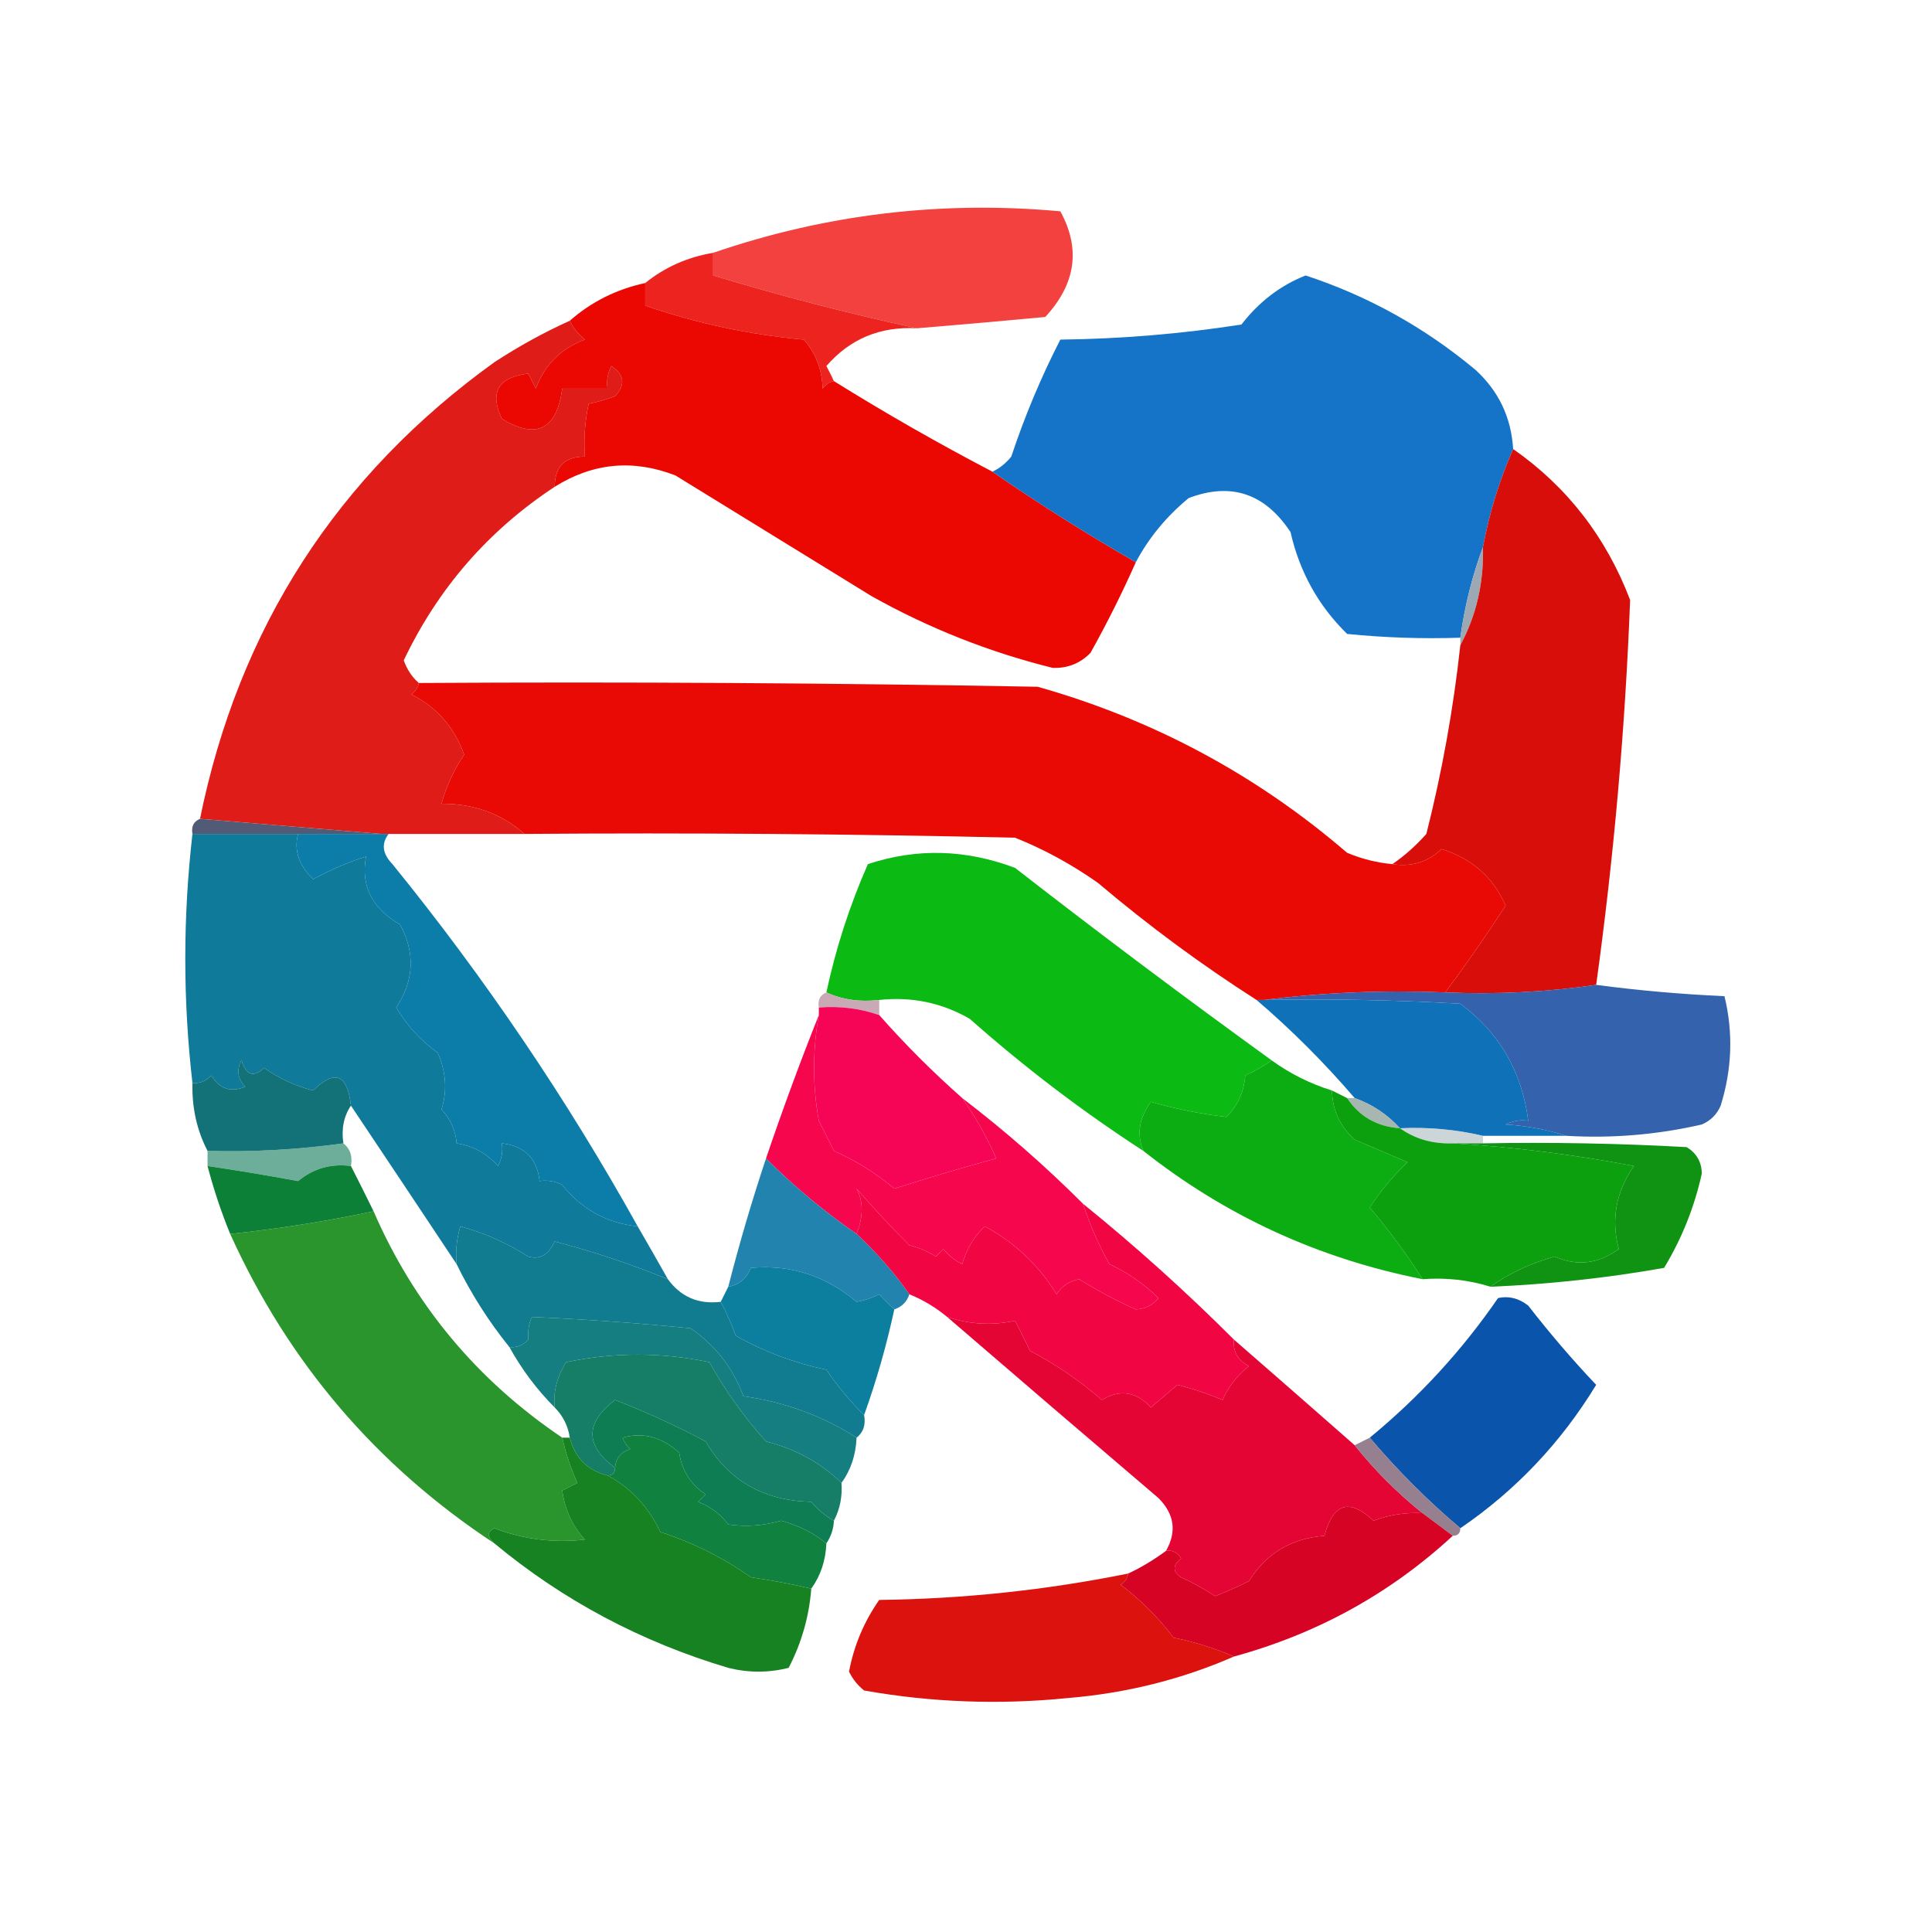 <?xml version="1.0" encoding="UTF-8"?>
<!DOCTYPE svg PUBLIC "-//W3C//DTD SVG 1.1//EN" "http://www.w3.org/Graphics/SVG/1.1/DTD/svg11.dtd">
<svg xmlns="http://www.w3.org/2000/svg" version="1.1" width="256px" height="256px" style="shape-rendering:geometricPrecision; text-rendering:geometricPrecision; image-rendering:optimizeQuality; fill-rule:evenodd; clip-rule:evenodd" xmlns:xlink="http://www.w3.org/1999/xlink">
<g><path style="opacity:0.949" fill="#f13734" d="M 121.5,43.5 C 112.529,41.565 103.529,39.232 94.5,36.5C 94.5,35.5 94.5,34.5 94.5,33.5C 109.398,28.388 124.731,26.555 140.5,28C 143.22,32.966 142.553,37.633 138.5,42C 132.829,42.531 127.162,43.031 121.5,43.5 Z"/></g>
<g><path style="opacity:0.983" fill="#ed201c" d="M 94.5,33.5 C 94.5,34.5 94.5,35.5 94.5,36.5C 103.529,39.232 112.529,41.565 121.5,43.5C 116.62,43.233 112.62,44.9 109.5,48.5C 109.863,49.184 110.196,49.85 110.5,50.5C 109.883,50.611 109.383,50.944 109,51.5C 108.933,48.953 108.099,46.786 106.5,45C 99.284,44.34 92.284,42.84 85.5,40.5C 85.5,39.5 85.5,38.5 85.5,37.5C 88.088,35.408 91.088,34.075 94.5,33.5 Z"/></g>
<g><path style="opacity:0.993" fill="#eb0803" d="M 85.5,37.5 C 85.5,38.5 85.5,39.5 85.5,40.5C 92.284,42.84 99.284,44.34 106.5,45C 108.099,46.786 108.933,48.953 109,51.5C 109.383,50.944 109.883,50.611 110.5,50.5C 117.302,54.738 124.302,58.738 131.5,62.5C 137.628,66.736 143.962,70.736 150.5,74.5C 148.697,78.563 146.697,82.563 144.5,86.5C 143.148,87.896 141.481,88.563 139.5,88.5C 131.087,86.417 123.087,83.25 115.5,79C 106.833,73.667 98.167,68.333 89.5,63C 83.904,60.824 78.571,61.324 73.5,64.5C 73.525,61.821 74.858,60.488 77.5,60.5C 77.337,58.143 77.503,55.81 78,53.5C 79.135,53.273 80.302,52.94 81.5,52.5C 82.911,50.983 82.744,49.649 81,48.5C 80.517,49.448 80.35,50.448 80.5,51.5C 78.5,51.5 76.5,51.5 74.5,51.5C 73.756,56.935 71.089,58.269 66.5,55.5C 64.835,51.978 66.001,49.978 70,49.5C 70.333,50.167 70.667,50.833 71,51.5C 72.167,48.333 74.333,46.167 77.5,45C 76.62,44.292 75.953,43.458 75.5,42.5C 78.365,39.986 81.698,38.32 85.5,37.5 Z"/></g>
<g><path style="opacity:0.979" fill="#1171c6" d="M 200.5,59.5 C 198.664,63.68 197.331,68.013 196.5,72.5C 195.082,76.287 194.082,80.287 193.5,84.5C 188.489,84.666 183.489,84.499 178.5,84C 174.693,80.267 172.193,75.767 171,70.5C 167.6,65.367 163.1,63.867 157.5,66C 154.546,68.441 152.213,71.275 150.5,74.5C 143.962,70.736 137.628,66.736 131.5,62.5C 132.458,62.047 133.292,61.38 134,60.5C 135.789,55.12 137.956,49.953 140.5,45C 148.577,44.902 156.577,44.236 164.5,43C 166.825,39.988 169.659,37.821 173,36.5C 181.275,39.222 188.775,43.389 195.5,49C 198.581,51.814 200.247,55.314 200.5,59.5 Z"/></g>
<g><path style="opacity:0.917" fill="#dc0803" d="M 75.5,42.5 C 75.953,43.458 76.62,44.292 77.5,45C 74.333,46.167 72.167,48.333 71,51.5C 70.667,50.833 70.333,50.167 70,49.5C 66.001,49.978 64.835,51.978 66.5,55.5C 71.089,58.269 73.756,56.935 74.5,51.5C 76.5,51.5 78.5,51.5 80.5,51.5C 80.35,50.448 80.517,49.448 81,48.5C 82.744,49.649 82.911,50.983 81.5,52.5C 80.302,52.94 79.135,53.273 78,53.5C 77.503,55.81 77.337,58.143 77.5,60.5C 74.858,60.488 73.525,61.821 73.5,64.5C 64.703,70.299 58.036,77.965 53.5,87.5C 53.942,88.739 54.609,89.739 55.5,90.5C 55.389,91.117 55.056,91.617 54.5,92C 57.883,93.718 60.216,96.385 61.5,100C 60.138,102.034 59.138,104.201 58.5,106.5C 62.764,106.477 66.43,107.81 69.5,110.5C 63.5,110.5 57.5,110.5 51.5,110.5C 51.167,110.5 50.833,110.5 50.5,110.5C 42.5,109.833 34.5,109.167 26.5,108.5C 31.646,83.203 44.646,63.037 65.5,48C 68.727,45.888 72.06,44.055 75.5,42.5 Z"/></g>
<g><path style="opacity:1" fill="#9da8b5" d="M 196.5,72.5 C 196.626,77.222 195.626,81.555 193.5,85.5C 193.5,85.167 193.5,84.833 193.5,84.5C 194.082,80.287 195.082,76.287 196.5,72.5 Z"/></g>
<g><path style="opacity:0.966" fill="#d70703" d="M 200.5,59.5 C 207.656,64.505 212.823,71.172 216,79.5C 215.346,96.56 213.846,113.56 211.5,130.5C 204.922,131.46 198.255,131.793 191.5,131.5C 194.25,127.816 196.917,123.983 199.5,120C 197.865,116.247 195.031,113.747 191,112.5C 189.211,114.229 187.044,114.896 184.5,114.5C 186.103,113.404 187.603,112.07 189,110.5C 191.083,102.253 192.583,93.919 193.5,85.5C 195.626,81.555 196.626,77.222 196.5,72.5C 197.331,68.013 198.664,63.68 200.5,59.5 Z"/></g>
<g><path style="opacity:0.983" fill="#e90702" d="M 55.5,90.5 C 82.835,90.333 110.169,90.5 137.5,91C 152.815,95.328 166.482,102.661 178.5,113C 180.436,113.813 182.436,114.313 184.5,114.5C 187.044,114.896 189.211,114.229 191,112.5C 195.031,113.747 197.865,116.247 199.5,120C 196.917,123.983 194.25,127.816 191.5,131.5C 183.316,131.174 175.316,131.508 167.5,132.5C 167.167,132.5 166.833,132.5 166.5,132.5C 159.203,127.84 152.203,122.673 145.5,117C 142.066,114.565 138.4,112.565 134.5,111C 112.836,110.5 91.169,110.333 69.5,110.5C 66.43,107.81 62.764,106.477 58.5,106.5C 59.138,104.201 60.138,102.034 61.5,100C 60.216,96.385 57.883,93.718 54.5,92C 55.056,91.617 55.389,91.117 55.5,90.5 Z"/></g>
<g><path style="opacity:1" fill="#525b75" d="M 26.5,108.5 C 34.5,109.167 42.5,109.833 50.5,110.5C 46.833,110.5 43.167,110.5 39.5,110.5C 34.833,110.5 30.167,110.5 25.5,110.5C 25.328,109.508 25.662,108.842 26.5,108.5 Z"/></g>
<g><path style="opacity:0.98" fill="#0b7797" d="M 25.5,110.5 C 30.167,110.5 34.833,110.5 39.5,110.5C 38.924,112.65 39.591,114.65 41.5,116.5C 43.925,115.193 46.258,114.193 48.5,113.5C 47.781,117.362 49.281,120.362 53,122.5C 55.044,126.25 54.877,129.916 52.5,133.5C 53.922,135.89 55.756,137.89 58,139.5C 59.111,142.04 59.278,144.54 58.5,147C 59.707,148.3 60.374,149.8 60.5,151.5C 62.661,151.826 64.494,152.826 66,154.5C 66.483,153.552 66.65,152.552 66.5,151.5C 69.5,151.833 71.167,153.5 71.5,156.5C 72.552,156.351 73.552,156.517 74.5,157C 77.086,160.246 80.42,162.08 84.5,162.5C 85.861,164.85 87.194,167.184 88.5,169.5C 83.653,167.518 78.653,165.852 73.5,164.5C 72.685,166.276 71.519,166.943 70,166.5C 67.192,164.711 64.192,163.377 61,162.5C 60.507,164.134 60.34,165.801 60.5,167.5C 55.867,160.523 51.2,153.523 46.5,146.5C 46.029,142.327 44.362,141.66 41.5,144.5C 39.143,143.905 36.977,142.905 35,141.5C 33.605,142.815 32.605,142.481 32,140.5C 31.316,141.784 31.483,142.951 32.5,144C 30.567,144.783 29.067,144.283 28,142.5C 27.329,143.252 26.496,143.586 25.5,143.5C 24.235,132.549 24.235,121.549 25.5,110.5 Z"/></g>
<g><path style="opacity:0.982" fill="#09b911" d="M 168.5,140.5 C 167.469,141.249 166.302,141.915 165,142.5C 164.837,144.676 164.004,146.509 162.5,148C 159.034,147.594 155.7,146.928 152.5,146C 150.925,148.144 150.592,150.311 151.5,152.5C 143.426,147.266 135.759,141.433 128.5,135C 124.792,132.868 120.792,132.035 116.5,132.5C 113.941,132.802 111.607,132.468 109.5,131.5C 110.741,125.674 112.575,120.007 115,114.5C 121.452,112.362 127.952,112.529 134.5,115C 145.71,123.717 157.044,132.217 168.5,140.5 Z"/></g>
<g><path style="opacity:0.998" fill="#caa9b6" d="M 109.5,131.5 C 111.607,132.468 113.941,132.802 116.5,132.5C 116.5,133.167 116.5,133.833 116.5,134.5C 113.946,133.612 111.279,133.279 108.5,133.5C 108.328,132.508 108.662,131.842 109.5,131.5 Z"/></g>
<g><path style="opacity:0.951" fill="#2a5ba8" d="M 211.5,130.5 C 217.118,131.242 222.785,131.742 228.5,132C 229.674,136.81 229.508,141.643 228,146.5C 227.5,147.667 226.667,148.5 225.5,149C 219.593,150.361 213.593,150.861 207.5,150.5C 205.031,149.683 202.365,149.183 199.5,149C 200.448,148.517 201.448,148.351 202.5,148.5C 201.666,141.989 198.666,136.823 193.5,133C 184.84,132.5 176.173,132.334 167.5,132.5C 175.316,131.508 183.316,131.174 191.5,131.5C 198.255,131.793 204.922,131.46 211.5,130.5 Z"/></g>
<g><path style="opacity:1" fill="#0f71b7" d="M 166.5,132.5 C 166.833,132.5 167.167,132.5 167.5,132.5C 176.173,132.334 184.84,132.5 193.5,133C 198.666,136.823 201.666,141.989 202.5,148.5C 201.448,148.351 200.448,148.517 199.5,149C 202.365,149.183 205.031,149.683 207.5,150.5C 203.833,150.5 200.167,150.5 196.5,150.5C 192.901,149.656 189.234,149.323 185.5,149.5C 183.853,147.674 181.853,146.34 179.5,145.5C 175.473,140.806 171.14,136.473 166.5,132.5 Z"/></g>
<g><path style="opacity:1" fill="#0b7da8" d="M 39.5,110.5 C 43.167,110.5 46.833,110.5 50.5,110.5C 50.833,110.5 51.167,110.5 51.5,110.5C 50.499,111.789 50.666,113.122 52,114.5C 64.229,129.561 75.062,145.561 84.5,162.5C 80.42,162.08 77.086,160.246 74.5,157C 73.552,156.517 72.552,156.351 71.5,156.5C 71.167,153.5 69.5,151.833 66.5,151.5C 66.65,152.552 66.483,153.552 66,154.5C 64.494,152.826 62.661,151.826 60.5,151.5C 60.374,149.8 59.707,148.3 58.5,147C 59.278,144.54 59.111,142.04 58,139.5C 55.756,137.89 53.922,135.89 52.5,133.5C 54.877,129.916 55.044,126.25 53,122.5C 49.281,120.362 47.781,117.362 48.5,113.5C 46.258,114.193 43.925,115.193 41.5,116.5C 39.591,114.65 38.924,112.65 39.5,110.5 Z"/></g>
<g><path style="opacity:1" fill="#137277" d="M 46.5,146.5 C 45.549,147.919 45.215,149.585 45.5,151.5C 39.463,152.335 33.463,152.668 27.5,152.5C 26.087,149.781 25.42,146.781 25.5,143.5C 26.496,143.586 27.329,143.252 28,142.5C 29.067,144.283 30.567,144.783 32.5,144C 31.483,142.951 31.316,141.784 32,140.5C 32.605,142.481 33.605,142.815 35,141.5C 36.977,142.905 39.143,143.905 41.5,144.5C 44.362,141.66 46.029,142.327 46.5,146.5 Z"/></g>
<g><path style="opacity:0.929" fill="#a1b0ab" d="M 178.5,145.5 C 178.833,145.5 179.167,145.5 179.5,145.5C 181.853,146.34 183.853,147.674 185.5,149.5C 182.454,149.275 180.121,147.942 178.5,145.5 Z"/></g>
<g><path style="opacity:1" fill="#f60556" d="M 108.5,133.5 C 111.279,133.279 113.946,133.612 116.5,134.5C 119.93,138.386 123.597,142.053 127.5,145.5C 129.331,148.118 130.831,150.785 132,153.5C 127.502,154.72 123.002,156.054 118.5,157.5C 116.103,155.47 113.437,153.803 110.5,152.5C 109.833,151.167 109.167,149.833 108.5,148.5C 107.659,143.866 107.659,139.199 108.5,134.5C 108.5,134.167 108.5,133.833 108.5,133.5 Z"/></g>
<g><path style="opacity:1" fill="#0cad12" d="M 168.5,140.5 C 170.938,142.267 173.605,143.601 176.5,144.5C 176.543,147.088 177.543,149.254 179.5,151C 181.833,152 184.167,153 186.5,154C 184.595,155.815 182.928,157.815 181.5,160C 184.107,163.086 186.441,166.253 188.5,169.5C 174.729,166.779 162.396,161.112 151.5,152.5C 150.592,150.311 150.925,148.144 152.5,146C 155.7,146.928 159.034,147.594 162.5,148C 164.004,146.509 164.837,144.676 165,142.5C 166.302,141.915 167.469,141.249 168.5,140.5 Z"/></g>
<g><path style="opacity:0.529" fill="#9fb0b4" d="M 185.5,149.5 C 189.234,149.323 192.901,149.656 196.5,150.5C 196.5,150.833 196.5,151.167 196.5,151.5C 195.167,151.5 193.833,151.5 192.5,151.5C 189.848,151.59 187.515,150.924 185.5,149.5 Z"/></g>
<g><path style="opacity:0.604" fill="#0d7957" d="M 45.5,151.5 C 46.404,152.209 46.737,153.209 46.5,154.5C 43.856,154.16 41.523,154.827 39.5,156.5C 35.508,155.76 31.508,155.094 27.5,154.5C 27.5,153.833 27.5,153.167 27.5,152.5C 33.463,152.668 39.463,152.335 45.5,151.5 Z"/></g>
<g><path style="opacity:1" fill="#f5064d" d="M 108.5,134.5 C 107.659,139.199 107.659,143.866 108.5,148.5C 109.167,149.833 109.833,151.167 110.5,152.5C 113.437,153.803 116.103,155.47 118.5,157.5C 123.002,156.054 127.502,154.72 132,153.5C 130.831,150.785 129.331,148.118 127.5,145.5C 133.155,149.823 138.488,154.49 143.5,159.5C 144.388,162.243 145.555,164.91 147,167.5C 149.428,168.63 151.595,170.13 153.5,172C 152.737,172.944 151.737,173.444 150.5,173.5C 147.838,172.306 145.338,170.973 143,169.5C 141.674,169.755 140.674,170.422 140,171.5C 137.676,167.677 134.509,164.677 130.5,162.5C 129.065,163.824 128.065,165.49 127.5,167.5C 126.522,167.023 125.689,166.357 125,165.5C 124.667,165.833 124.333,166.167 124,166.5C 122.933,165.809 121.766,165.309 120.5,165C 118.041,162.554 115.708,160.054 113.5,157.5C 114.41,159.175 114.41,161.175 113.5,163.5C 109.208,160.543 105.208,157.21 101.5,153.5C 103.69,147.043 106.024,140.709 108.5,134.5 Z"/></g>
<g><path style="opacity:1" fill="#109213" d="M 192.5,151.5 C 193.833,151.5 195.167,151.5 196.5,151.5C 205.506,151.334 214.506,151.5 223.5,152C 224.804,152.804 225.471,153.971 225.5,155.5C 224.515,159.957 222.849,164.124 220.5,168C 212.929,169.34 205.262,170.173 197.5,170.5C 199.938,168.737 202.771,167.403 206,166.5C 208.967,167.811 211.8,167.478 214.5,165.5C 213.45,161.613 214.117,157.946 216.5,154.5C 208.463,152.972 200.463,151.972 192.5,151.5 Z"/></g>
<g><path style="opacity:1" fill="#0ca00f" d="M 176.5,144.5 C 177.167,144.833 177.833,145.167 178.5,145.5C 180.121,147.942 182.454,149.275 185.5,149.5C 187.515,150.924 189.848,151.59 192.5,151.5C 200.463,151.972 208.463,152.972 216.5,154.5C 214.117,157.946 213.45,161.613 214.5,165.5C 211.8,167.478 208.967,167.811 206,166.5C 202.771,167.403 199.938,168.737 197.5,170.5C 194.609,169.597 191.609,169.264 188.5,169.5C 186.441,166.253 184.107,163.086 181.5,160C 182.928,157.815 184.595,155.815 186.5,154C 184.167,153 181.833,152 179.5,151C 177.543,149.254 176.543,147.088 176.5,144.5 Z"/></g>
<g><path style="opacity:1" fill="#0d8037" d="M 27.5,154.5 C 31.508,155.094 35.508,155.76 39.5,156.5C 41.523,154.827 43.856,154.16 46.5,154.5C 47.486,156.426 48.486,158.426 49.5,160.5C 43.242,161.827 36.908,162.827 30.5,163.5C 29.302,160.574 28.302,157.574 27.5,154.5 Z"/></g>
<g><path style="opacity:1" fill="#2283af" d="M 101.5,153.5 C 105.208,157.21 109.208,160.543 113.5,163.5C 116.158,165.968 118.491,168.635 120.5,171.5C 120.167,172.5 119.5,173.167 118.5,173.5C 117.849,172.909 117.182,172.243 116.5,171.5C 115.554,171.987 114.554,172.32 113.5,172.5C 109.415,169.041 104.748,167.541 99.5,168C 98.922,169.417 97.922,170.25 96.5,170.5C 97.964,164.774 99.631,159.107 101.5,153.5 Z"/></g>
<g><path style="opacity:1" fill="#117c8f" d="M 88.5,169.5 C 90.213,171.85 92.547,172.85 95.5,172.5C 96.234,173.878 96.901,175.378 97.5,177C 101.263,179.108 105.263,180.608 109.5,181.5C 111.02,183.725 112.686,185.725 114.5,187.5C 114.737,188.791 114.404,189.791 113.5,190.5C 109.038,187.623 104.038,185.79 98.5,185C 97.132,181.273 94.799,178.273 91.5,176C 84.615,175.322 77.615,174.822 70.5,174.5C 70.089,175.262 69.923,176.262 70,177.5C 69.329,178.252 68.496,178.586 67.5,178.5C 64.745,175.083 62.412,171.417 60.5,167.5C 60.34,165.801 60.507,164.134 61,162.5C 64.192,163.377 67.192,164.711 70,166.5C 71.519,166.943 72.685,166.276 73.5,164.5C 78.653,165.852 83.653,167.518 88.5,169.5 Z"/></g>
<g><path style="opacity:1" fill="#f20543" d="M 143.5,159.5 C 150.491,165.158 157.157,171.158 163.5,177.5C 163.36,179.124 164.027,180.29 165.5,181C 163.951,182.214 162.785,183.714 162,185.5C 160.077,184.684 158.077,184.017 156,183.5C 154.832,184.509 153.665,185.509 152.5,186.5C 150.561,184.382 148.394,184.049 146,185.5C 143.094,182.963 139.927,180.796 136.5,179C 135.833,177.667 135.167,176.333 134.5,175C 131.482,175.663 128.482,175.496 125.5,174.5C 123.999,173.248 122.332,172.248 120.5,171.5C 118.491,168.635 116.158,165.968 113.5,163.5C 114.41,161.175 114.41,159.175 113.5,157.5C 115.708,160.054 118.041,162.554 120.5,165C 121.766,165.309 122.933,165.809 124,166.5C 124.333,166.167 124.667,165.833 125,165.5C 125.689,166.357 126.522,167.023 127.5,167.5C 128.065,165.49 129.065,163.824 130.5,162.5C 134.509,164.677 137.676,167.677 140,171.5C 140.674,170.422 141.674,169.755 143,169.5C 145.338,170.973 147.838,172.306 150.5,173.5C 151.737,173.444 152.737,172.944 153.5,172C 151.595,170.13 149.428,168.63 147,167.5C 145.555,164.91 144.388,162.243 143.5,159.5 Z"/></g>
<g><path style="opacity:0.977" fill="#0751aa" d="M 193.5,202.5 C 189.194,198.86 185.194,194.86 181.5,190.5C 188.037,185.13 193.704,178.963 198.5,172C 199.908,171.685 201.241,172.018 202.5,173C 205.371,176.698 208.371,180.198 211.5,183.5C 206.835,191.163 200.835,197.496 193.5,202.5 Z"/></g>
<g><path style="opacity:0.967" fill="#0e7a7d" d="M 113.5,190.5 C 113.405,192.786 112.738,194.786 111.5,196.5C 108.797,193.847 105.464,192.014 101.5,191C 98.583,187.757 96.083,184.257 94,180.5C 87.667,179.167 81.333,179.167 75,180.5C 73.786,182.467 73.286,184.467 73.5,186.5C 71.147,184.14 69.147,181.473 67.5,178.5C 68.496,178.586 69.329,178.252 70,177.5C 69.923,176.262 70.089,175.262 70.5,174.5C 77.615,174.822 84.615,175.322 91.5,176C 94.799,178.273 97.132,181.273 98.5,185C 104.038,185.79 109.038,187.623 113.5,190.5 Z"/></g>
<g><path style="opacity:1" fill="#0c7f9e" d="M 118.5,173.5 C 117.474,178.272 116.141,182.939 114.5,187.5C 112.686,185.725 111.02,183.725 109.5,181.5C 105.263,180.608 101.263,179.108 97.5,177C 96.901,175.378 96.234,173.878 95.5,172.5C 95.833,171.833 96.167,171.167 96.5,170.5C 97.922,170.25 98.922,169.417 99.5,168C 104.748,167.541 109.415,169.041 113.5,172.5C 114.554,172.32 115.554,171.987 116.5,171.5C 117.182,172.243 117.849,172.909 118.5,173.5 Z"/></g>
<g><path style="opacity:1" fill="#167d66" d="M 111.5,196.5 C 111.634,198.292 111.301,199.958 110.5,201.5C 109.373,200.878 108.373,200.045 107.5,199C 101.194,198.857 96.527,196.19 93.5,191C 89.593,188.916 85.593,187.083 81.5,185.5C 77.512,188.538 77.512,191.538 81.5,194.5C 81.5,195.167 81.167,195.5 80.5,195.5C 77.833,194.833 76.167,193.167 75.5,190.5C 75.267,188.938 74.6,187.605 73.5,186.5C 73.286,184.467 73.786,182.467 75,180.5C 81.333,179.167 87.667,179.167 94,180.5C 96.083,184.257 98.583,187.757 101.5,191C 105.464,192.014 108.797,193.847 111.5,196.5 Z"/></g>
<g><path style="opacity:0.895" fill="#148a16" d="M 49.5,160.5 C 54.881,172.888 63.214,182.888 74.5,190.5C 74.961,192.55 75.628,194.55 76.5,196.5C 75.833,196.833 75.167,197.167 74.5,197.5C 74.844,200.036 75.844,202.203 77.5,204C 73.395,204.48 69.395,203.98 65.5,202.5C 64.537,202.97 64.537,203.637 65.5,204.5C 49.881,194.214 38.214,180.547 30.5,163.5C 36.908,162.827 43.242,161.827 49.5,160.5 Z"/></g>
<g><path style="opacity:1" fill="#e40535" d="M 125.5,174.5 C 128.482,175.496 131.482,175.663 134.5,175C 135.167,176.333 135.833,177.667 136.5,179C 139.927,180.796 143.094,182.963 146,185.5C 148.394,184.049 150.561,184.382 152.5,186.5C 153.665,185.509 154.832,184.509 156,183.5C 158.077,184.017 160.077,184.684 162,185.5C 162.785,183.714 163.951,182.214 165.5,181C 164.027,180.29 163.36,179.124 163.5,177.5C 168.874,182.177 174.207,186.843 179.5,191.5C 182.194,194.86 185.194,197.86 188.5,200.5C 186.266,200.38 184.099,200.713 182,201.5C 178.808,198.505 176.641,199.172 175.5,203.5C 171.088,203.845 167.755,205.845 165.5,209.5C 164.009,210.244 162.509,210.91 161,211.5C 159.581,210.54 158.081,209.707 156.5,209C 155.359,208.259 155.359,207.425 156.5,206.5C 156.043,205.702 155.376,205.369 154.5,205.5C 155.949,202.949 155.615,200.615 153.5,198.5C 144.095,190.482 134.762,182.482 125.5,174.5 Z"/></g>
<g><path style="opacity:1" fill="#0f7d53" d="M 110.5,201.5 C 110.443,202.609 110.11,203.609 109.5,204.5C 107.742,203.091 105.742,202.091 103.5,201.5C 101.168,202.172 98.834,202.339 96.5,202C 95.45,200.615 94.116,199.615 92.5,199C 92.833,198.667 93.167,198.333 93.5,198C 91.513,196.681 90.346,194.848 90,192.5C 87.71,190.405 85.21,189.738 82.5,190.5C 82.709,191.086 83.043,191.586 83.5,192C 82.244,192.417 81.577,193.25 81.5,194.5C 77.512,191.538 77.512,188.538 81.5,185.5C 85.593,187.083 89.593,188.916 93.5,191C 96.527,196.19 101.194,198.857 107.5,199C 108.373,200.045 109.373,200.878 110.5,201.5 Z"/></g>
<g><path style="opacity:1" fill="#968090" d="M 181.5,190.5 C 185.194,194.86 189.194,198.86 193.5,202.5C 193.5,203.167 193.167,203.5 192.5,203.5C 191.167,202.5 189.833,201.5 188.5,200.5C 185.194,197.86 182.194,194.86 179.5,191.5C 180.167,191.167 180.833,190.833 181.5,190.5 Z"/></g>
<g><path style="opacity:1" fill="#d70325" d="M 188.5,200.5 C 189.833,201.5 191.167,202.5 192.5,203.5C 184.214,211.147 174.547,216.48 163.5,219.5C 160.946,218.394 158.279,217.561 155.5,217C 153.5,214.333 151.167,212 148.5,210C 149.056,209.617 149.389,209.117 149.5,208.5C 151.22,207.692 152.887,206.692 154.5,205.5C 155.376,205.369 156.043,205.702 156.5,206.5C 155.359,207.425 155.359,208.259 156.5,209C 158.081,209.707 159.581,210.54 161,211.5C 162.509,210.91 164.009,210.244 165.5,209.5C 167.755,205.845 171.088,203.845 175.5,203.5C 176.641,199.172 178.808,198.505 182,201.5C 184.099,200.713 186.266,200.38 188.5,200.5 Z"/></g>
<g><path style="opacity:1" fill="#118140" d="M 109.5,204.5 C 109.405,206.786 108.738,208.786 107.5,210.5C 104.873,209.895 102.207,209.395 99.5,209C 95.844,206.41 91.844,204.41 87.5,203C 85.943,199.675 83.61,197.175 80.5,195.5C 81.167,195.5 81.5,195.167 81.5,194.5C 81.577,193.25 82.244,192.417 83.5,192C 83.043,191.586 82.709,191.086 82.5,190.5C 85.21,189.738 87.71,190.405 90,192.5C 90.346,194.848 91.513,196.681 93.5,198C 93.167,198.333 92.833,198.667 92.5,199C 94.116,199.615 95.45,200.615 96.5,202C 98.834,202.339 101.168,202.172 103.5,201.5C 105.742,202.091 107.742,203.091 109.5,204.5 Z"/></g>
<g><path style="opacity:1" fill="#178221" d="M 74.5,190.5 C 74.833,190.5 75.167,190.5 75.5,190.5C 76.167,193.167 77.833,194.833 80.5,195.5C 83.61,197.175 85.943,199.675 87.5,203C 91.844,204.41 95.844,206.41 99.5,209C 102.207,209.395 104.873,209.895 107.5,210.5C 107.208,214.207 106.208,217.707 104.5,221C 101.833,221.667 99.167,221.667 96.5,221C 84.93,217.552 74.596,212.052 65.5,204.5C 64.537,203.637 64.537,202.97 65.5,202.5C 69.395,203.98 73.395,204.48 77.5,204C 75.844,202.203 74.844,200.036 74.5,197.5C 75.167,197.167 75.833,196.833 76.5,196.5C 75.628,194.55 74.961,192.55 74.5,190.5 Z"/></g>
<g><path style="opacity:0.967" fill="#da0b06" d="M 149.5,208.5 C 149.389,209.117 149.056,209.617 148.5,210C 151.167,212 153.5,214.333 155.5,217C 158.279,217.561 160.946,218.394 163.5,219.5C 156.587,222.522 149.253,224.355 141.5,225C 132.424,225.913 123.424,225.58 114.5,224C 113.643,223.311 112.977,222.478 112.5,221.5C 113.155,218.044 114.489,214.877 116.5,212C 127.626,211.866 138.626,210.699 149.5,208.5 Z"/></g>
</svg>
